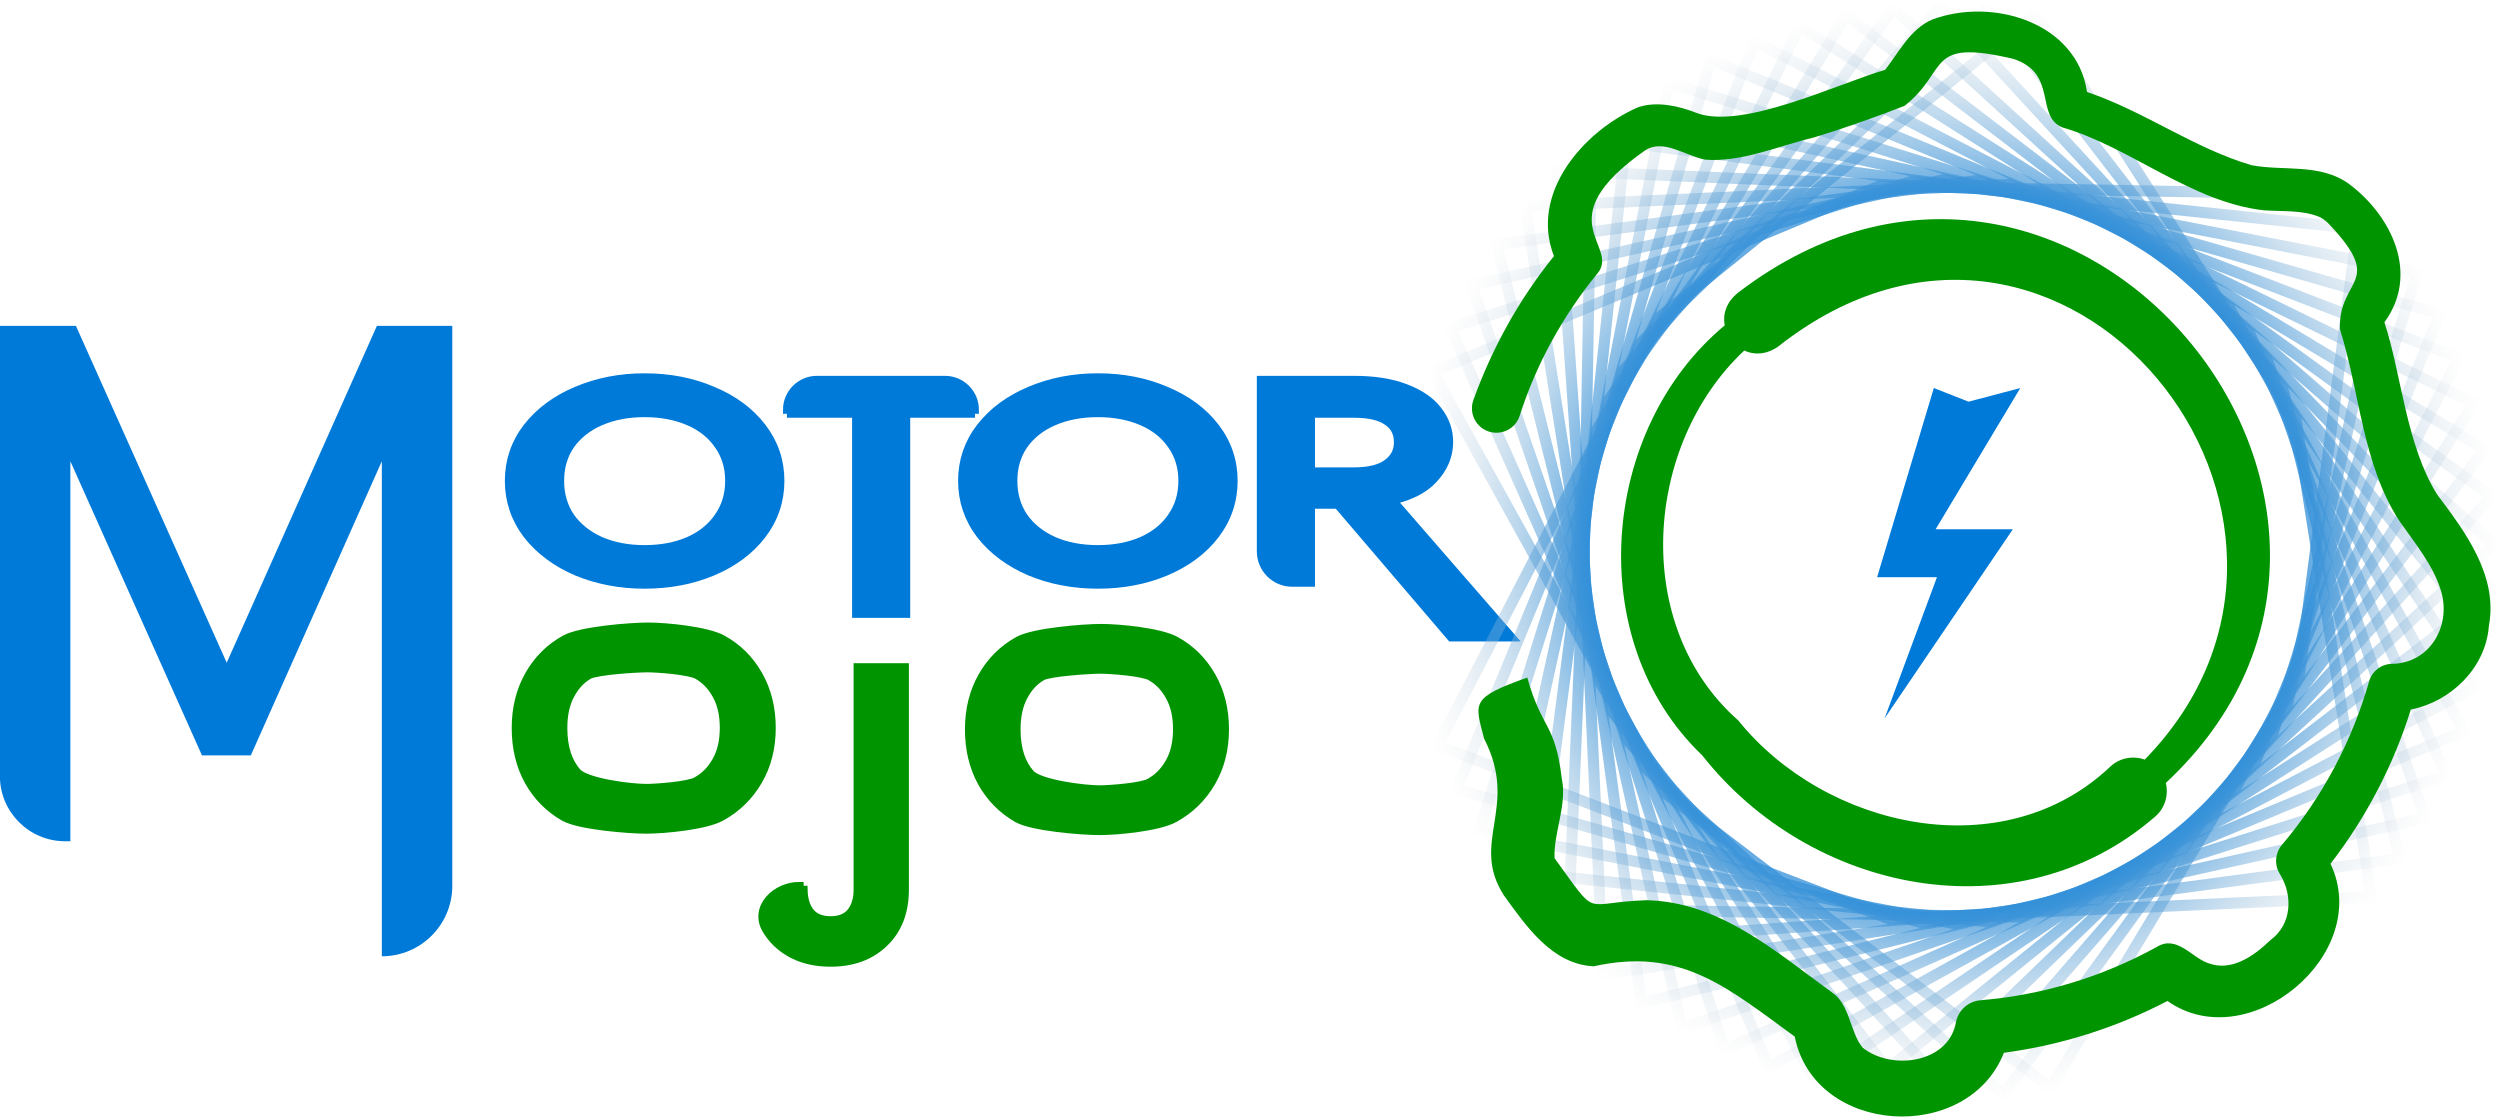 <svg xmlns="http://www.w3.org/2000/svg" fill="none" viewBox="0.54 14.1 101.36 45.27">
<path d="M18.878 27.312V50.015C18.878 51.593 17.599 52.872 16.021 52.872V52.872V32.8L10.709 44.728H8.73L3.392 32.8V48.208H3.181C1.72 48.208 0.536 47.024 0.536 45.563V27.312H3.618L9.732 40.969L15.821 27.312H18.878Z" fill="#007AD9"/>
<path d="M59.323 39.892L59.371 39.948H59.444H61.493H61.844L61.614 39.683L57.013 34.392C57.723 34.226 58.274 33.949 58.651 33.547C59.077 33.097 59.297 32.588 59.297 32.026C59.297 31.549 59.144 31.116 58.842 30.733C58.548 30.346 58.103 30.047 57.522 29.827C56.947 29.606 56.248 29.498 55.432 29.498H51.818H51.657V29.658V36.455C51.657 37.159 52.228 37.729 52.931 37.729H53.535H53.695V37.569V34.565H54.771L59.323 39.892ZM56.783 32.875L56.783 32.875L56.782 32.877C56.5 33.089 56.059 33.209 55.432 33.209H53.695V30.877H55.432C56.071 30.877 56.517 30.993 56.798 31.199L56.798 31.199L56.8 31.2C57.077 31.396 57.215 31.665 57.215 32.026C57.215 32.384 57.074 32.663 56.783 32.875Z" fill="#007AD9" stroke="#007AD9" stroke-width="0.32"/>
<path d="M42.293 37.282L42.293 37.282L42.295 37.283C43.139 37.633 44.059 37.808 45.052 37.808C46.055 37.808 46.975 37.633 47.81 37.283L47.81 37.283C48.655 36.925 49.327 36.427 49.818 35.787L49.818 35.786C50.311 35.137 50.559 34.405 50.559 33.595C50.559 32.786 50.311 32.057 49.818 31.415C49.327 30.775 48.655 30.281 47.81 29.931C46.975 29.572 46.055 29.395 45.052 29.395C44.059 29.395 43.139 29.573 42.294 29.931C41.459 30.281 40.788 30.775 40.287 31.414L40.287 31.414L40.286 31.415C39.793 32.057 39.545 32.786 39.545 33.595C39.545 34.405 39.793 35.137 40.286 35.786L40.286 35.786L40.287 35.788C40.788 36.427 41.458 36.924 42.293 37.282ZM48.038 32.149L48.038 32.149L48.039 32.151C48.33 32.562 48.476 33.041 48.476 33.595C48.476 34.149 48.33 34.633 48.038 35.052L48.038 35.053C47.755 35.466 47.358 35.789 46.84 36.021C46.321 36.246 45.726 36.361 45.052 36.361C44.378 36.361 43.783 36.246 43.264 36.021C42.746 35.789 42.344 35.466 42.051 35.052C41.77 34.634 41.628 34.15 41.628 33.595C41.628 33.041 41.77 32.561 42.051 32.15C42.343 31.737 42.746 31.417 43.263 31.193C43.782 30.968 44.377 30.853 45.052 30.853C45.727 30.853 46.322 30.968 46.841 31.193C47.358 31.417 47.755 31.737 48.038 32.149Z" fill="#007AD9" stroke="#007AD9" stroke-width="0.32"/>
<path d="M39.91 30.717H40.07C40.07 30.044 39.525 29.498 38.852 29.498H33.664C32.991 29.498 32.445 30.044 32.445 30.717H32.605V30.877H35.247V38.832V38.992H35.407H37.124H37.284V38.832V30.877H39.91V30.717Z" fill="#007AD9" stroke="#007AD9" stroke-width="0.32"/>
<path d="M23.917 37.282L23.917 37.282L23.919 37.283C24.764 37.633 25.683 37.808 26.676 37.808C27.679 37.808 28.599 37.633 29.434 37.283L29.435 37.283C30.28 36.925 30.951 36.427 31.442 35.787L31.443 35.786C31.936 35.137 32.183 34.405 32.183 33.595C32.183 32.786 31.936 32.057 31.442 31.415C30.951 30.775 30.279 30.281 29.434 29.931C28.599 29.572 27.679 29.395 26.676 29.395C25.683 29.395 24.763 29.573 23.918 29.931C23.083 30.281 22.412 30.775 21.912 31.414L21.912 31.414L21.91 31.415C21.417 32.057 21.169 32.786 21.169 33.595C21.169 34.405 21.417 35.137 21.91 35.786L21.91 35.786L21.912 35.788C22.412 36.427 23.083 36.924 23.917 37.282ZM29.662 32.149L29.662 32.149L29.663 32.151C29.954 32.562 30.101 33.041 30.101 33.595C30.101 34.149 29.954 34.633 29.662 35.052L29.662 35.053C29.379 35.466 28.982 35.789 28.464 36.021C27.945 36.246 27.351 36.361 26.676 36.361C26.002 36.361 25.407 36.246 24.888 36.021C24.371 35.789 23.968 35.466 23.675 35.052C23.394 34.634 23.252 34.15 23.252 33.595C23.252 33.041 23.394 32.561 23.675 32.15C23.968 31.737 24.37 31.417 24.888 31.193C25.407 30.968 26.002 30.853 26.676 30.853C27.351 30.853 27.946 30.968 28.465 31.193C28.983 31.417 29.379 31.737 29.662 32.149Z" fill="#007AD9" stroke="#007AD9" stroke-width="0.32"/>
<path d="M37.23 41.309V41.148H37.069H35.469H35.308V41.309V50.175C35.308 50.565 35.21 50.864 35.026 51.089C34.85 51.295 34.589 51.407 34.216 51.407C33.843 51.407 33.582 51.295 33.406 51.089C33.231 50.874 33.132 50.574 33.123 50.172L32.963 50.175V50.015C32.477 50.015 32.014 50.227 31.73 50.553C31.44 50.885 31.334 51.343 31.6 51.793C31.718 51.993 31.861 52.174 32.03 52.337L32.031 52.338C32.595 52.872 33.328 53.134 34.216 53.134C35.103 53.134 35.832 52.872 36.387 52.338C36.953 51.801 37.23 51.073 37.23 50.175V41.309Z" fill="#009400" stroke="#009400" stroke-width="0.32"/>
<path d="M23.407 47.233L23.407 47.233L23.409 47.234C23.577 47.327 23.827 47.402 24.106 47.464C24.389 47.526 24.715 47.577 25.044 47.618C25.7 47.7 26.375 47.741 26.745 47.741C27.12 47.741 27.715 47.7 28.291 47.618C28.861 47.537 29.442 47.413 29.771 47.235L29.772 47.235C30.41 46.887 30.914 46.397 31.282 45.769C31.65 45.138 31.832 44.418 31.832 43.614C31.832 42.81 31.655 42.09 31.296 41.46C30.939 40.832 30.449 40.346 29.828 40.007C29.503 39.829 28.924 39.704 28.358 39.623C27.783 39.541 27.19 39.5 26.814 39.5C26.44 39.5 25.76 39.541 25.099 39.623C24.769 39.664 24.44 39.715 24.155 39.778C23.874 39.839 23.621 39.914 23.451 40.007C22.831 40.346 22.341 40.832 21.983 41.46C21.624 42.09 21.447 42.81 21.447 43.614C21.447 44.426 21.619 45.149 21.968 45.779L21.968 45.779L21.969 45.781C22.317 46.399 22.797 46.884 23.407 47.233ZM28.756 45.77L28.756 45.77L28.755 45.771C28.69 45.806 28.562 45.845 28.383 45.882C28.209 45.917 28.002 45.947 27.791 45.971C27.369 46.019 26.941 46.043 26.745 46.043C26.436 46.043 25.829 45.989 25.246 45.879C24.955 45.824 24.675 45.756 24.444 45.676C24.207 45.594 24.044 45.507 23.965 45.425C23.584 45.009 23.382 44.413 23.382 43.614C23.382 43.076 23.481 42.635 23.669 42.283L23.669 42.283L23.67 42.282C23.862 41.917 24.115 41.648 24.428 41.471C24.489 41.437 24.634 41.398 24.849 41.361C25.056 41.325 25.307 41.295 25.562 41.271C26.073 41.222 26.589 41.199 26.787 41.199C26.983 41.199 27.41 41.222 27.833 41.27C28.044 41.295 28.251 41.325 28.425 41.36C28.604 41.396 28.732 41.435 28.797 41.471C29.12 41.65 29.382 41.919 29.583 42.285L29.583 42.285L29.584 42.286C29.78 42.637 29.883 43.077 29.883 43.614C29.883 44.149 29.776 44.594 29.57 44.954C29.361 45.321 29.09 45.59 28.756 45.77Z" fill="#009400" stroke="#009400" stroke-width="0.32"/>
<path d="M41.783 47.29L41.783 47.29L41.785 47.291C41.952 47.384 42.203 47.459 42.482 47.52C42.765 47.583 43.091 47.634 43.419 47.675C44.075 47.757 44.751 47.798 45.12 47.798C45.496 47.798 46.09 47.757 46.667 47.675C47.236 47.594 47.818 47.469 48.147 47.292L48.148 47.291C48.786 46.943 49.29 46.454 49.657 45.825C50.026 45.195 50.208 44.475 50.208 43.67C50.208 42.867 50.031 42.147 49.672 41.517C49.314 40.889 48.825 40.403 48.204 40.063C47.878 39.886 47.3 39.761 46.733 39.68C46.159 39.598 45.566 39.557 45.19 39.557C44.816 39.557 44.136 39.598 43.475 39.68C43.145 39.721 42.816 39.772 42.531 39.834C42.25 39.896 41.997 39.971 41.827 40.063C41.207 40.403 40.717 40.889 40.359 41.517C40 42.147 39.823 42.867 39.823 43.67C39.823 44.483 39.995 45.206 40.344 45.836L40.344 45.836L40.345 45.837C40.693 46.456 41.173 46.941 41.783 47.29ZM47.132 45.826L47.132 45.826L47.131 45.827C47.066 45.863 46.938 45.902 46.759 45.938C46.585 45.974 46.378 46.004 46.167 46.028C45.744 46.076 45.317 46.1 45.12 46.1C44.812 46.1 44.205 46.045 43.622 45.935C43.331 45.88 43.051 45.813 42.819 45.733C42.583 45.651 42.42 45.564 42.341 45.482C41.959 45.066 41.758 44.469 41.758 43.67C41.758 43.133 41.857 42.691 42.045 42.34L42.045 42.34L42.046 42.339C42.237 41.973 42.49 41.705 42.804 41.527C42.865 41.493 43.01 41.454 43.225 41.417C43.432 41.382 43.683 41.352 43.938 41.328C44.449 41.279 44.965 41.255 45.162 41.255C45.359 41.255 45.786 41.279 46.209 41.327C46.42 41.351 46.626 41.381 46.8 41.416C46.98 41.453 47.108 41.492 47.172 41.528C47.496 41.706 47.758 41.975 47.959 42.341L47.959 42.341L47.959 42.343C48.156 42.694 48.259 43.134 48.259 43.67C48.259 44.206 48.152 44.651 47.946 45.011C47.737 45.377 47.465 45.647 47.132 45.826Z" fill="#009400" stroke="#009400" stroke-width="0.32"/>
<path d="M67.851 26.934L83.077 14.611L93.629 31.114L96.688 50.463L77.12 51.349L58.834 44.324L67.851 26.934Z" stroke="url(#paint0_radial_1570_71086)" stroke-width="0.45"/>
<path d="M67.064 27.991L81.159 14.387L93.109 29.908L97.842 48.916L78.425 51.505L59.597 46.101L67.064 27.991Z" stroke="url(#paint1_radial_1570_71086)" stroke-width="0.45"/>
<path d="M66.373 29.107L79.229 14.326L92.486 28.747L98.859 47.27L79.741 51.541L60.513 47.798L66.373 29.107Z" stroke="url(#paint2_radial_1570_71086)" stroke-width="0.45"/>
<path d="M65.782 30.282L77.3 14.437L91.764 27.648L99.727 45.545L81.054 51.466L61.573 49.413L65.782 30.282Z" stroke="url(#paint3_radial_1570_71086)" stroke-width="0.45"/>
<path d="M65.295 31.501L75.389 14.713L90.949 26.613L100.441 43.748L82.356 51.274L62.77 50.927L65.295 31.501Z" stroke="url(#paint4_radial_1570_71086)" stroke-width="0.45"/>
<path d="M64.917 32.763L73.509 15.159L90.047 25.657L100.996 41.9L83.636 50.974L64.094 52.335L64.917 32.763Z" stroke="url(#paint5_radial_1570_71086)" stroke-width="0.45"/>
<path d="M64.649 34.051L71.674 15.765L89.064 24.782L101.388 40.008L84.884 50.56L65.536 53.619L64.649 34.051Z" stroke="url(#paint6_radial_1570_71086)" stroke-width="0.45"/>
<path d="M64.497 35.357L69.901 16.528L88.011 23.995L101.615 38.09L86.093 50.04L67.085 54.774L64.497 35.357Z" stroke="url(#paint7_radial_1570_71086)" stroke-width="0.45"/>
<path d="M64.457 36.676L68.2 17.448L86.892 23.308L101.672 36.163L87.251 49.421L68.728 55.793L64.457 36.676Z" stroke="url(#paint8_radial_1570_71086)" stroke-width="0.45"/>
<path d="M64.532 37.988L66.585 18.507L85.716 22.716L101.561 34.234L88.35 48.698L70.453 56.66L64.532 37.988Z" stroke="url(#paint9_radial_1570_71086)" stroke-width="0.45"/>
<path d="M64.722 39.288L65.069 19.702L84.494 22.227L101.282 32.321L89.383 47.881L72.248 57.373L64.722 39.288Z" stroke="url(#paint10_radial_1570_71086)" stroke-width="0.45"/>
<path d="M65.024 40.569L63.663 21.028L83.234 21.85L100.838 30.442L90.34 46.98L74.097 57.93L65.024 40.569Z" stroke="url(#paint11_radial_1570_71086)" stroke-width="0.45"/>
<path d="M65.437 41.815L62.378 22.467L81.947 21.58L100.232 28.605L91.216 45.995L75.989 58.319L65.437 41.815Z" stroke="url(#paint12_radial_1570_71086)" stroke-width="0.45"/>
<path d="M65.957 43.023L61.224 24.015L80.641 21.426L99.469 26.831L92.002 44.941L77.908 58.544L65.957 43.023Z" stroke="url(#paint13_radial_1570_71086)" stroke-width="0.45"/>
<path d="M66.581 44.184L60.209 25.66L79.326 21.389L98.554 25.132L92.694 43.824L79.839 58.604L66.581 44.184Z" stroke="url(#paint14_radial_1570_71086)" stroke-width="0.45"/>
<path d="M67.303 45.283L59.34 27.386L78.013 21.465L97.493 23.517L93.285 42.649L81.767 58.493L67.303 45.283Z" stroke="url(#paint15_radial_1570_71086)" stroke-width="0.45"/>
<path d="M68.118 46.311L58.626 29.176L76.711 21.65L96.296 21.997L93.771 41.422L83.678 58.21L68.118 46.311Z" stroke="url(#paint16_radial_1570_71086)" stroke-width="0.45"/>
<path d="M87.91 47.216C88.32 46.87 88.471 46.332 88.35 45.845C100.265 34.735 84.566 15.614 71.024 25.954C70.526 26.341 70.381 26.843 70.466 27.293C65.42 31.488 64.681 40.071 69.558 44.728C73.93 50.287 82.318 52.055 87.91 47.216ZM71.259 28.313C71.653 28.496 72.146 28.49 72.633 28.151C84.212 19.023 97.052 35.124 87.495 44.898C87.033 44.73 86.496 44.818 86.109 45.173C81.778 49.296 74.563 47.711 71.014 43.307C66.672 39.49 67.174 32.139 71.259 28.313Z" fill="#009400"/>
<path d="M65.159 53.277C68.704 52.491 70.558 54.133 73.305 56.126C74.103 60.14 80.316 60.504 81.786 56.784C84.095 56.477 86.356 55.762 88.419 54.683C91.676 56.993 96.775 52.788 95.028 49.121C96.472 47.248 97.581 45.12 98.285 42.867C99.911 42.554 101.328 41.167 101.449 39.475C101.831 37.445 100.481 35.653 99.358 34.158C98.096 32.163 97.895 29.224 97.213 27.165C98.648 25.215 97.511 22.851 95.779 21.559C94.617 20.707 93.1 21.048 91.819 20.796C89.461 20.097 87.525 18.634 85.156 17.828C84.749 15.021 81.338 13.973 78.874 14.895C77.98 15.283 77.527 16.223 76.973 16.93C75.006 17.51 71.115 19.4 69.286 18.664C68.647 18.412 67.706 18.181 66.943 18.454C64.729 19.421 62.552 21.944 63.544 24.484C62.137 26.227 61.037 28.211 60.277 30.319C60.087 30.845 60.374 31.427 60.906 31.598C61.427 31.765 61.986 31.479 62.153 30.958C62.489 29.912 62.925 28.896 63.455 27.932C63.987 26.96 64.609 26.034 65.314 25.179C66.236 24.053 63.194 23.029 67.246 20.193C67.985 19.72 68.858 20.411 69.671 20.573C71.138 20.693 72.686 20.004 74.1 19.669C75.341 19.29 76.561 18.858 77.763 18.389C79.593 16.933 78.581 15.647 82.171 16.487C83.99 17.085 83.035 18.803 84.159 19.267C86.907 20.057 89.384 22.299 92.33 22.627C93.121 22.682 93.867 22.611 94.561 22.887C94.704 22.955 94.832 23.046 94.942 23.159C97.288 25.624 95.352 25.323 95.409 27.449C96.217 29.98 96.319 32.918 97.823 35.228C98.455 36.119 99.179 37.008 99.495 38.015C99.955 39.453 99.063 41.011 97.487 41.016C97.083 41.032 96.716 41.304 96.598 41.714C95.906 44.146 94.694 46.427 93.059 48.354C92.785 48.678 92.737 49.157 92.975 49.535C93.518 50.419 93.455 51.578 92.599 52.21C91.903 52.879 90.992 53.52 90.034 53.137C89.394 52.904 88.782 52.001 87.991 52.489C85.787 53.708 83.34 54.447 80.832 54.655C80.357 54.696 79.944 55.043 79.844 55.534C79.557 57.21 77.234 57.515 76.066 56.581C75.523 55.936 75.569 54.828 74.787 54.314C72.546 52.691 70.267 50.669 67.309 50.598C64.612 50.682 65.406 51.414 63.559 48.884C63.563 48.887 63.567 48.896 63.569 48.897C63.569 48.899 63.569 48.899 63.57 48.899C63.514 47.892 64.087 46.738 63.862 45.673C63.595 43.396 63.046 43.684 62.463 41.571C62.774 42.783 62.273 40.831 62.463 41.571C60.125 42.401 60.34 42.591 60.713 44.052C62.146 46.836 60.122 48.237 61.512 50.399C62.403 51.627 63.463 53.203 65.159 53.277Z" fill="#009400"/>
<path d="M82.451 29.832L80.353 30.386L78.945 29.832L76.646 37.502H79.072L76.948 43.227L82.149 35.558H79.018L82.451 29.832Z" fill="#007AD9"/>
<defs>
<radialGradient id="paint0_radial_1570_71086" cx="0" cy="0" r="1" gradientUnits="userSpaceOnUse" gradientTransform="translate(79.533 36.466) rotate(99.211) scale(22.478)">
<stop stop-color="#009400"/>
<stop offset="0.542" stop-color="#007AD9"/>
<stop offset="1" stop-color="#D9D9D9" stop-opacity="0"/>
</radialGradient>
<radialGradient id="paint1_radial_1570_71086" cx="0" cy="0" r="1" gradientUnits="userSpaceOnUse" gradientTransform="translate(79.533 36.468) rotate(94.211) scale(22.478)">
<stop stop-color="#009400"/>
<stop offset="0.542" stop-color="#007AD9"/>
<stop offset="1" stop-color="#D9D9D9" stop-opacity="0"/>
</radialGradient>
<radialGradient id="paint2_radial_1570_71086" cx="0" cy="0" r="1" gradientUnits="userSpaceOnUse" gradientTransform="translate(79.534 36.465) rotate(89.211) scale(22.478)">
<stop stop-color="#009400"/>
<stop offset="0.542" stop-color="#007AD9"/>
<stop offset="1" stop-color="#D9D9D9" stop-opacity="0"/>
</radialGradient>
<radialGradient id="paint3_radial_1570_71086" cx="0" cy="0" r="1" gradientUnits="userSpaceOnUse" gradientTransform="translate(79.533 36.465) rotate(84.211) scale(22.478)">
<stop stop-color="#009400"/>
<stop offset="0.542" stop-color="#007AD9"/>
<stop offset="1" stop-color="#D9D9D9" stop-opacity="0"/>
</radialGradient>
<radialGradient id="paint4_radial_1570_71086" cx="0" cy="0" r="1" gradientUnits="userSpaceOnUse" gradientTransform="translate(79.534 36.463) rotate(79.211) scale(22.478)">
<stop stop-color="#009400"/>
<stop offset="0.542" stop-color="#007AD9"/>
<stop offset="1" stop-color="#D9D9D9" stop-opacity="0"/>
</radialGradient>
<radialGradient id="paint5_radial_1570_71086" cx="0" cy="0" r="1" gradientUnits="userSpaceOnUse" gradientTransform="translate(79.533 36.465) rotate(74.211) scale(22.478)">
<stop stop-color="#009400"/>
<stop offset="0.542" stop-color="#007AD9"/>
<stop offset="1" stop-color="#D9D9D9" stop-opacity="0"/>
</radialGradient>
<radialGradient id="paint6_radial_1570_71086" cx="0" cy="0" r="1" gradientUnits="userSpaceOnUse" gradientTransform="translate(79.533 36.464) rotate(69.211) scale(22.478)">
<stop stop-color="#009400"/>
<stop offset="0.542" stop-color="#007AD9"/>
<stop offset="1" stop-color="#D9D9D9" stop-opacity="0"/>
</radialGradient>
<radialGradient id="paint7_radial_1570_71086" cx="0" cy="0" r="1" gradientUnits="userSpaceOnUse" gradientTransform="translate(79.534 36.464) rotate(64.211) scale(22.478)">
<stop stop-color="#009400"/>
<stop offset="0.542" stop-color="#007AD9"/>
<stop offset="1" stop-color="#D9D9D9" stop-opacity="0"/>
</radialGradient>
<radialGradient id="paint8_radial_1570_71086" cx="0" cy="0" r="1" gradientUnits="userSpaceOnUse" gradientTransform="translate(79.534 36.468) rotate(59.211) scale(22.478)">
<stop stop-color="#009400"/>
<stop offset="0.542" stop-color="#007AD9"/>
<stop offset="1" stop-color="#D9D9D9" stop-opacity="0"/>
</radialGradient>
<radialGradient id="paint9_radial_1570_71086" cx="0" cy="0" r="1" gradientUnits="userSpaceOnUse" gradientTransform="translate(79.533 36.467) rotate(54.211) scale(22.478)">
<stop stop-color="#009400"/>
<stop offset="0.542" stop-color="#007AD9"/>
<stop offset="1" stop-color="#D9D9D9" stop-opacity="0"/>
</radialGradient>
<radialGradient id="paint10_radial_1570_71086" cx="0" cy="0" r="1" gradientUnits="userSpaceOnUse" gradientTransform="translate(79.533 36.465) rotate(49.211) scale(22.478)">
<stop stop-color="#009400"/>
<stop offset="0.542" stop-color="#007AD9"/>
<stop offset="1" stop-color="#D9D9D9" stop-opacity="0"/>
</radialGradient>
<radialGradient id="paint11_radial_1570_71086" cx="0" cy="0" r="1" gradientUnits="userSpaceOnUse" gradientTransform="translate(79.533 36.467) rotate(44.211) scale(22.478)">
<stop stop-color="#009400"/>
<stop offset="0.542" stop-color="#007AD9"/>
<stop offset="1" stop-color="#D9D9D9" stop-opacity="0"/>
</radialGradient>
<radialGradient id="paint12_radial_1570_71086" cx="0" cy="0" r="1" gradientUnits="userSpaceOnUse" gradientTransform="translate(79.533 36.464) rotate(39.211) scale(22.478)">
<stop stop-color="#009400"/>
<stop offset="0.542" stop-color="#007AD9"/>
<stop offset="1" stop-color="#D9D9D9" stop-opacity="0"/>
</radialGradient>
<radialGradient id="paint13_radial_1570_71086" cx="0" cy="0" r="1" gradientUnits="userSpaceOnUse" gradientTransform="translate(79.534 36.464) rotate(34.211) scale(22.478)">
<stop stop-color="#009400"/>
<stop offset="0.542" stop-color="#007AD9"/>
<stop offset="1" stop-color="#D9D9D9" stop-opacity="0"/>
</radialGradient>
<radialGradient id="paint14_radial_1570_71086" cx="0" cy="0" r="1" gradientUnits="userSpaceOnUse" gradientTransform="translate(79.534 36.466) rotate(29.211) scale(22.478)">
<stop stop-color="#009400"/>
<stop offset="0.542" stop-color="#007AD9"/>
<stop offset="1" stop-color="#D9D9D9" stop-opacity="0"/>
</radialGradient>
<radialGradient id="paint15_radial_1570_71086" cx="0" cy="0" r="1" gradientUnits="userSpaceOnUse" gradientTransform="translate(79.534 36.465) rotate(24.211) scale(22.478)">
<stop stop-color="#009400"/>
<stop offset="0.542" stop-color="#007AD9"/>
<stop offset="1" stop-color="#D9D9D9" stop-opacity="0"/>
</radialGradient>
<radialGradient id="paint16_radial_1570_71086" cx="0" cy="0" r="1" gradientUnits="userSpaceOnUse" gradientTransform="translate(79.533 36.461) rotate(19.211) scale(22.478)">
<stop stop-color="#009400"/>
<stop offset="0.542" stop-color="#007AD9"/>
<stop offset="1" stop-color="#D9D9D9" stop-opacity="0"/>
</radialGradient>
</defs>
</svg>